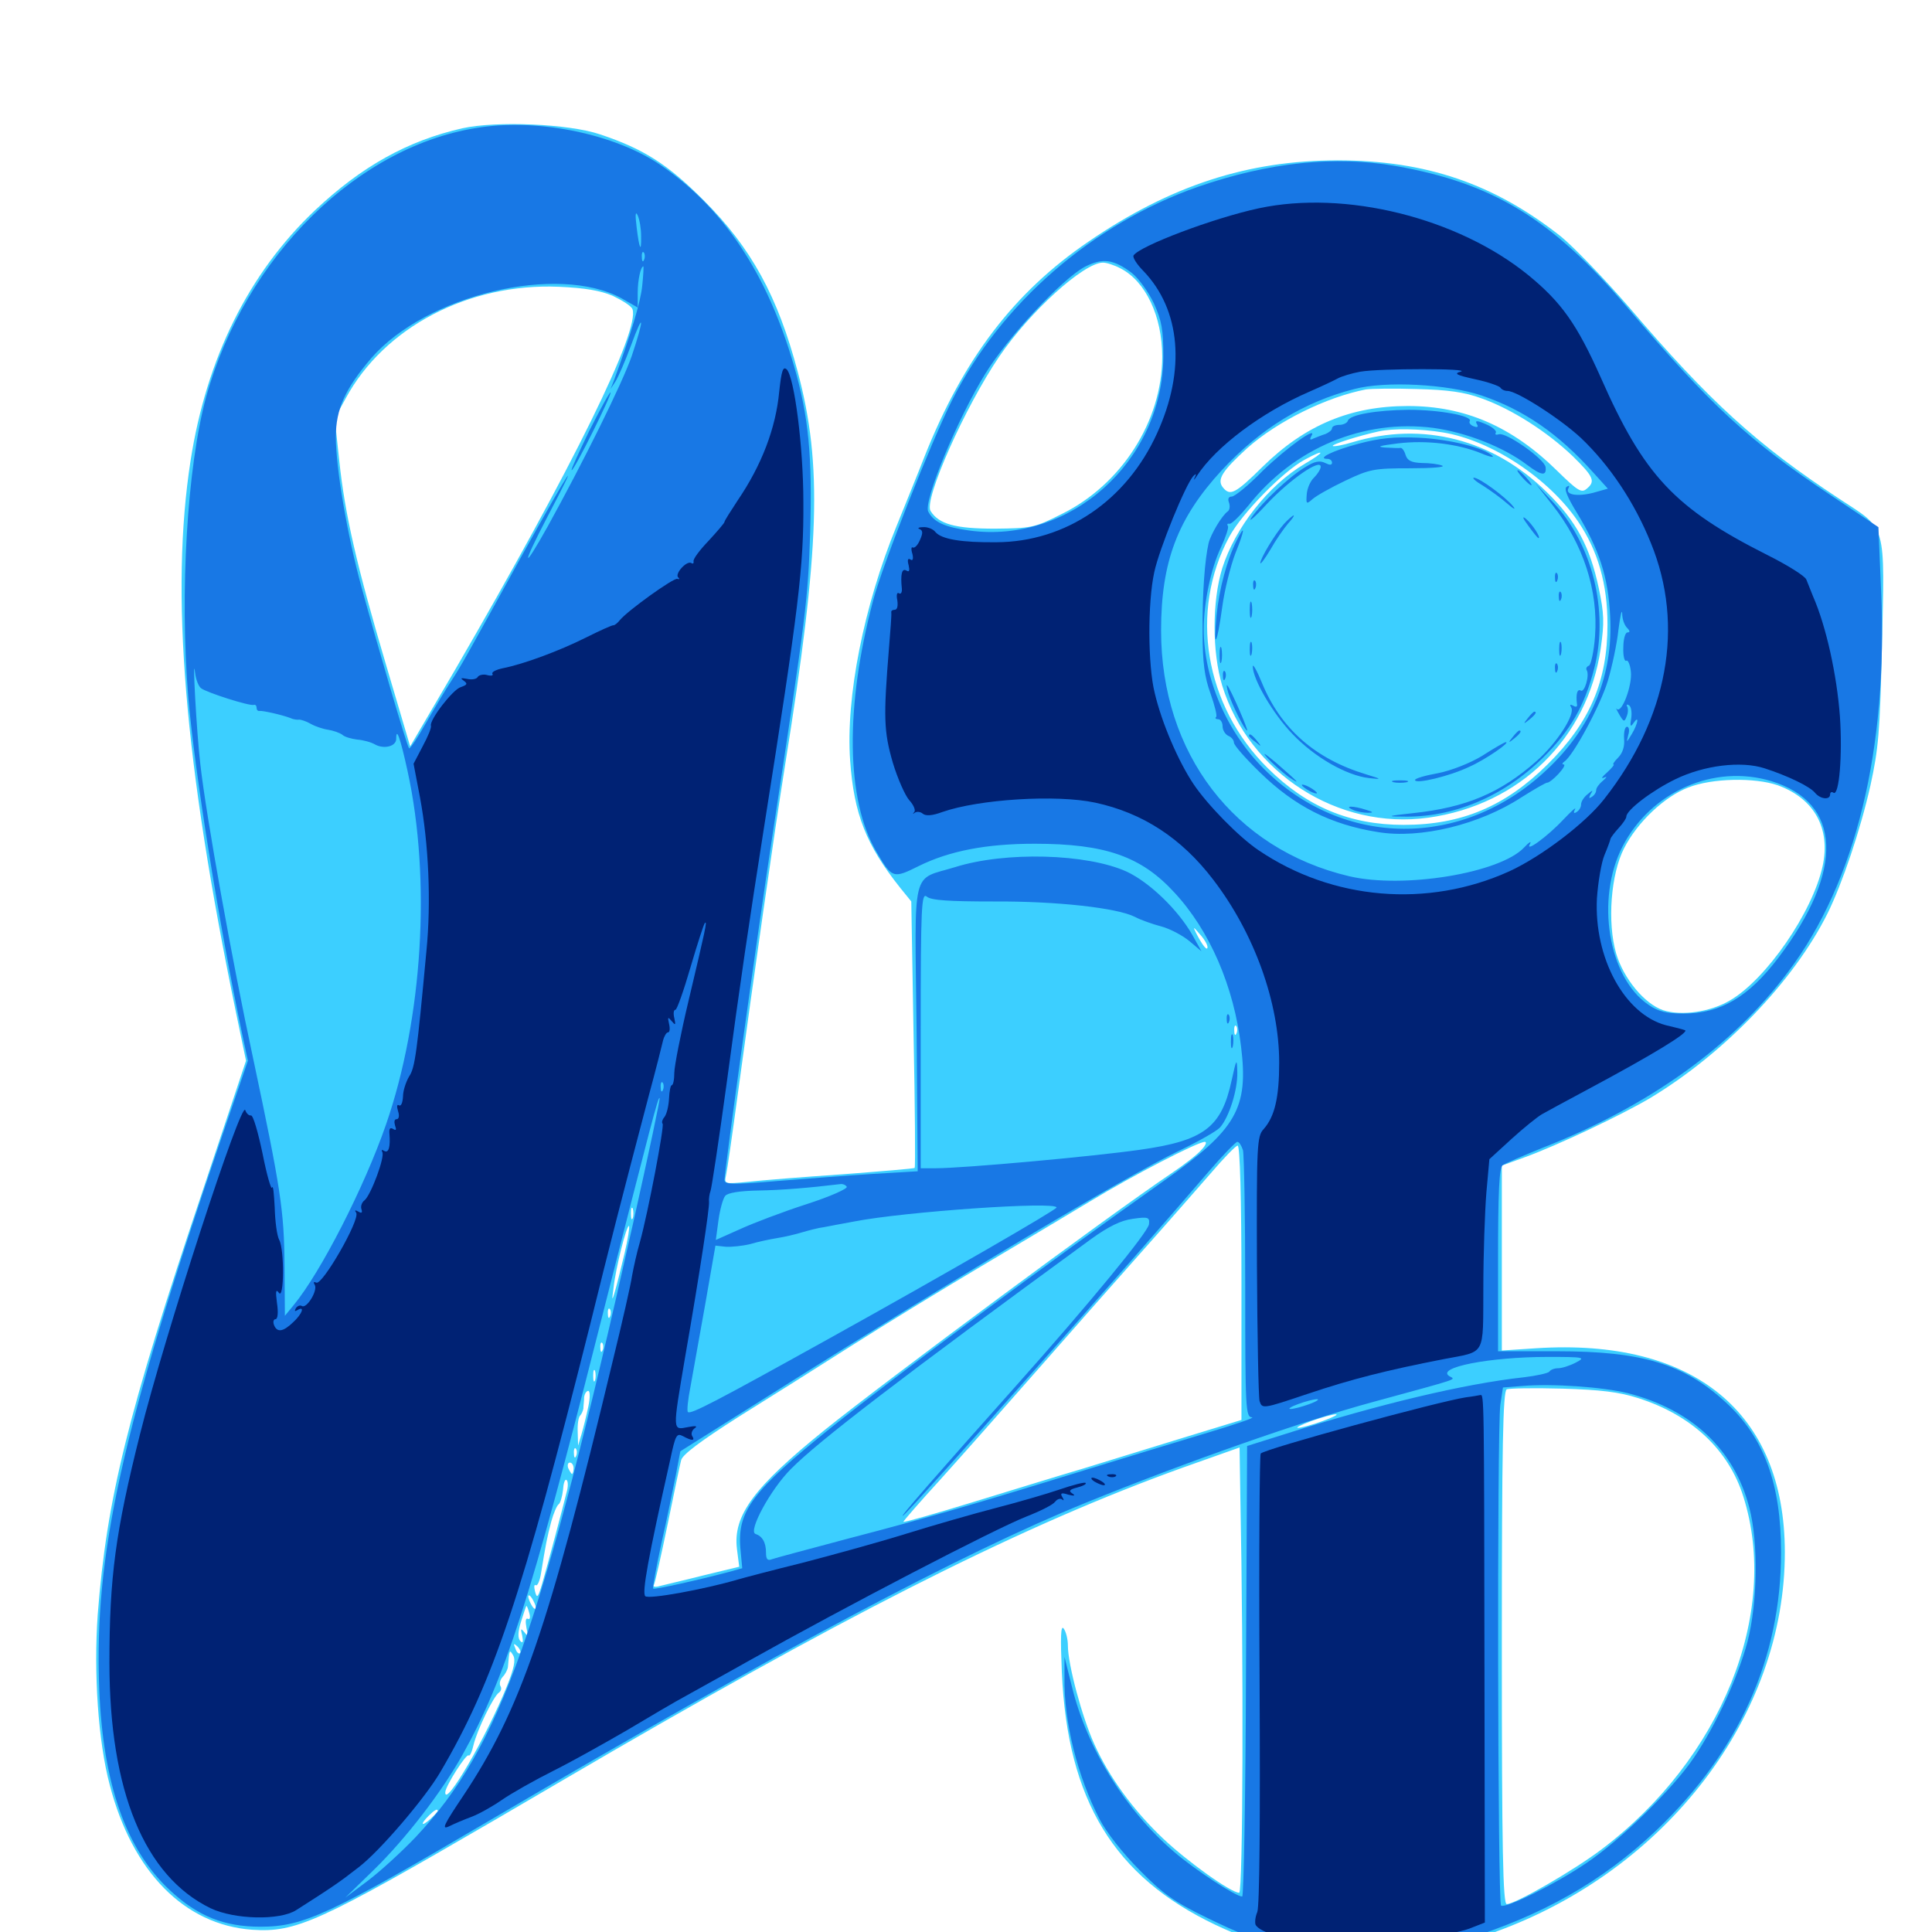 <svg xmlns="http://www.w3.org/2000/svg" viewBox="0 -1000 1000 1000">
	<path fill="#3ccfff" d="M239.258 -933.594C210.938 -927.148 187.109 -913.867 162.891 -891.016C128.711 -858.594 106.836 -814.453 98.633 -761.523C88.086 -693.555 95.312 -605.664 122.266 -475.391L127.344 -450.977L104.883 -383.594C65.82 -267.383 55.273 -224.219 50.586 -164.453C48.438 -134.18 50.781 -98.633 56.836 -75.977C68.555 -31.055 95.508 -3.711 130.469 -1.172C153.125 0.391 165.234 -5.078 256.836 -58.398C279.492 -71.68 306.641 -87.5 317.383 -93.75C452.93 -172.266 538.672 -214.648 620.117 -243.164L641.602 -250.781L641.992 -225.781C643.75 -138.672 643.359 -20.312 641.406 -20.312C637.109 -20.312 614.258 -36.719 601.953 -48.438C586.523 -63.086 574.023 -80.273 566.406 -97.266C560.156 -110.938 552.734 -138.477 552.734 -148.242C552.734 -151.562 551.758 -155.469 550.586 -157.031C549.023 -159.18 548.828 -152.734 549.609 -134.375C552.539 -68.164 576.562 -28.711 629.102 -3.711C653.906 8.008 670.898 11.523 703.125 11.719C733.594 11.914 746.68 9.766 773.828 0C862.695 -32.031 924.023 -112.305 923.828 -196.875C923.633 -268.945 876.758 -307.422 795.117 -302.148L777.344 -300.977V-348.828V-396.68L789.648 -401.172C806.25 -407.227 839.258 -422.852 854.102 -431.641C892.383 -454.688 928.32 -491.992 945.898 -527.148C953.516 -542.578 962.891 -570.117 968.164 -593.555C972.266 -612.305 973.047 -621.289 974.023 -663.281C975.586 -730.664 976.953 -725.391 951.758 -741.992C909.375 -769.922 884.961 -791.992 843.164 -841.016C830.469 -855.664 814.648 -872.07 808.008 -877.539C773.438 -904.883 738.086 -916.992 692.383 -916.992C646.094 -916.992 606.055 -904.102 563.477 -875C524.805 -848.633 498.633 -814.258 478.516 -763.672C475.586 -756.055 468.945 -739.844 464.062 -727.734C447.07 -686.328 437.695 -639.062 440.039 -606.25C441.992 -578.516 448.438 -562.5 465.82 -540.625L471.68 -533.398L472.852 -464.844C473.633 -427.148 473.828 -395.898 473.438 -395.508C473.242 -395.117 456.25 -393.75 436.133 -392.188C416.016 -390.82 393.945 -389.062 387.109 -388.281C375 -387.109 374.805 -387.109 375.781 -391.602C376.367 -394.141 379.102 -413.086 381.836 -433.398C390.43 -496.68 400.391 -566.602 406.25 -603.32C424.414 -716.406 425.781 -759.375 412.891 -807.617C402.539 -846.68 388.867 -871.68 364.258 -896.289C345.703 -914.844 333.398 -922.852 310.547 -930.469C294.336 -935.938 256.836 -937.5 239.258 -933.594ZM579.883 -861.133C592.969 -854.492 601.562 -836.328 601.562 -815.43C601.562 -782.031 580.469 -749.023 549.219 -733.789C535.352 -726.758 533.594 -726.562 514.844 -726.367C494.336 -726.367 485.938 -728.711 481.641 -735.547C478.125 -741.406 499.414 -789.258 517.188 -815.43C533.008 -838.672 560.938 -864.062 570.898 -864.062C572.852 -864.062 576.953 -862.695 579.883 -861.133ZM317.188 -846.875C322.07 -844.531 326.758 -841.602 327.344 -840.039C331.445 -829.297 296.875 -758.984 235.547 -653.32L212.305 -613.672L200 -655.273C184.766 -706.641 178.516 -733.594 175.586 -761.719L173.242 -783.398L178.906 -793.75C198.828 -830.664 242.578 -853.516 289.258 -851.562C302.734 -850.977 310.742 -849.609 317.188 -846.875ZM766.992 -793.75C782.422 -788.281 800.781 -776.562 814.062 -763.867C825 -753.125 825.977 -750.781 821.094 -746.875C818.555 -744.727 816.406 -746.094 806.055 -756.25C782.617 -779.297 758.203 -789.844 728.711 -789.844C699.219 -789.844 675.586 -780.078 653.516 -758.398C639.258 -744.336 636.719 -743.164 633.008 -747.656C629.688 -751.758 632.617 -756.25 645.703 -768.164C661.328 -782.031 686.719 -794.531 707.031 -798.438C709.766 -798.828 721.68 -799.023 733.398 -798.633C749.414 -798.242 758.008 -797.07 766.992 -793.75ZM746.875 -776.172C771.875 -772.07 801.562 -752.539 816.797 -730.078C827.148 -714.844 832.031 -697.656 832.031 -676.758C832.031 -647.266 822.852 -625.977 800.977 -604.297C779.102 -582.617 756.445 -573.047 726.562 -573.047C698.633 -573.047 676.367 -582.422 656.25 -602.344C623.438 -634.766 615.43 -683.594 636.328 -722.266C642.773 -734.18 664.062 -756.055 675.391 -762.109C686.133 -767.969 686.133 -766.211 675.391 -759.961C656.445 -748.828 639.258 -726.758 632.617 -705.859C627.344 -688.672 627.344 -662.5 632.617 -645.117C646.68 -599.805 692.578 -570.312 739.258 -576.758C786.719 -583.398 821.68 -617.773 828.516 -664.258C830.469 -677.93 830.273 -682.422 827.539 -695.508C822.852 -717.383 815.82 -730.273 800.781 -745.117C772.852 -772.656 736.523 -782.031 700 -771.094C694.922 -769.531 690.43 -768.75 689.844 -769.141C689.062 -769.922 703.125 -774.414 713.867 -776.758C720.898 -778.32 735.156 -778.125 746.875 -776.172ZM920.117 -593.555C939.062 -586.719 947.656 -571.289 943.359 -551.562C938.086 -527.734 914.258 -493.164 895.508 -482.227C885.352 -476.172 870.312 -474.023 860.742 -477.148C851.172 -480.469 840.43 -493.359 836.523 -506.445C831.836 -522.656 833.789 -547.656 840.625 -560.938C847.461 -574.414 861.523 -587.695 873.828 -592.383C886.133 -597.266 908.203 -597.656 920.117 -593.555ZM625 -509.766C625 -507.422 622.266 -510.742 618.945 -517.383C617.383 -520.508 617.773 -520.312 620.898 -516.602C623.242 -514.062 625 -511.133 625 -509.766ZM640.039 -465.234C639.453 -463.672 638.867 -464.258 638.867 -466.406C638.672 -468.555 639.258 -469.727 639.844 -468.945C640.43 -468.359 640.625 -466.602 640.039 -465.234ZM621.875 -404.883C619.922 -402.539 612.891 -397.07 606.445 -392.773C572.852 -370.117 459.57 -286.133 426.758 -259.766C390.234 -230.273 379.297 -215.625 381.445 -198.242L382.617 -189.062L364.062 -184.57C354.102 -182.031 343.75 -179.688 341.602 -179.102C339.062 -178.32 337.695 -178.711 338.477 -179.688C339.062 -180.859 342.188 -194.727 345.508 -210.742C348.828 -226.953 351.953 -241.992 352.539 -244.141C353.125 -247.07 362.891 -254.297 382.227 -266.602C398.242 -276.562 425.195 -293.555 442.383 -304.492C459.57 -315.43 489.062 -333.398 507.812 -344.531C526.562 -355.664 552.148 -370.898 564.453 -378.32C586.328 -391.602 619.922 -408.984 623.633 -408.984C624.805 -408.984 624.023 -407.031 621.875 -404.883ZM642.578 -335.938V-265.039L611.914 -255.664C594.922 -250.391 571.875 -243.359 560.547 -239.844C549.219 -236.523 523.828 -228.711 504.102 -222.656C484.375 -216.602 467.969 -211.914 467.578 -212.305C467.383 -212.5 475.977 -222.461 486.719 -234.18C497.461 -246.094 519.922 -271.484 536.719 -290.625C553.711 -309.961 577.93 -337.5 590.82 -351.953C603.711 -366.406 619.727 -384.766 626.562 -392.578C633.398 -400.586 639.648 -407.031 640.625 -407.031C641.797 -407.031 642.578 -379.688 642.578 -335.938ZM327.539 -369.531C326.953 -368.164 326.562 -369.141 326.562 -371.875C326.562 -374.609 326.953 -375.586 327.539 -374.414C327.93 -373.047 327.93 -370.703 327.539 -369.531ZM323.242 -351.172C321.484 -343.75 319.336 -335.156 318.359 -331.836C316.797 -326.367 316.602 -326.562 317.578 -333.398C318.555 -343.164 324.414 -366.406 325.586 -365.43C325.977 -364.844 325 -358.594 323.242 -351.172ZM315.82 -318.75C315.234 -317.188 314.648 -317.773 314.648 -319.922C314.453 -322.07 315.039 -323.242 315.625 -322.461C316.211 -321.875 316.406 -320.117 315.82 -318.75ZM311.914 -301.172C311.328 -299.609 310.742 -300.195 310.742 -302.344C310.547 -304.492 311.133 -305.664 311.719 -304.883C312.305 -304.297 312.5 -302.539 311.914 -301.172ZM308.008 -285.547C307.422 -284.18 307.031 -285.156 307.031 -287.891C307.031 -290.625 307.422 -291.602 308.008 -290.43C308.398 -289.062 308.398 -286.719 308.008 -285.547ZM847.852 -276.367C875.586 -267.578 894.727 -249.609 902.344 -225.391C921.484 -165.039 891.016 -89.453 828.711 -42.578C814.453 -31.836 784.375 -14.453 779.883 -14.453C777.93 -14.453 777.344 -42.188 777.344 -147.07C777.344 -251.367 777.93 -280.078 779.883 -280.859C781.055 -281.445 794.141 -281.641 808.594 -281.25C828.516 -280.664 838.086 -279.492 847.852 -276.367ZM304.492 -271.875C303.516 -267.188 301.953 -260.938 300.977 -257.617L299.219 -251.758L299.023 -258.789C298.828 -262.695 299.414 -266.406 300.195 -267.188C300.977 -267.969 301.758 -269.727 301.953 -270.898C301.953 -272.266 302.344 -274.805 302.344 -276.758C302.539 -278.516 303.516 -280.078 304.492 -280.078C305.469 -280.078 305.469 -276.367 304.492 -271.875ZM684.57 -264.453C679.297 -262.5 673.438 -260.938 671.875 -260.938C670.312 -260.938 673.438 -262.5 678.711 -264.453C684.18 -266.406 689.844 -267.969 691.406 -267.969C692.969 -267.969 690.039 -266.406 684.57 -264.453ZM298.242 -246.484C297.656 -244.922 297.07 -245.508 297.07 -247.656C296.875 -249.805 297.461 -250.977 298.047 -250.195C298.633 -249.609 298.828 -247.852 298.242 -246.484ZM296.875 -240.039C296.875 -238.477 296.484 -237.109 296.094 -237.109C295.703 -237.109 294.922 -238.477 294.141 -240.039C293.555 -241.602 293.945 -242.969 294.922 -242.969C296.094 -242.969 296.875 -241.602 296.875 -240.039ZM293.555 -228.711C291.406 -219.922 283.203 -189.062 280.664 -180.469C278.516 -173.047 277.93 -172.461 276.953 -176.172C276.367 -178.516 276.367 -180.078 277.344 -179.492C278.125 -178.906 279.492 -181.836 280.078 -185.938C282.422 -200.391 283.203 -204.492 285.352 -212.5C286.523 -216.797 288.281 -220.898 289.258 -221.484C290.039 -222.07 291.016 -225.391 291.406 -228.711C291.602 -232.031 292.383 -234.57 293.164 -233.984C293.945 -233.594 294.141 -231.25 293.555 -228.711ZM277.344 -167.773C277.344 -166.797 276.367 -167.188 275.391 -168.75C274.414 -170.312 273.438 -172.656 273.438 -173.633C273.438 -174.805 274.414 -174.219 275.391 -172.656C276.367 -171.094 277.344 -168.945 277.344 -167.773ZM274.023 -164.844C274.609 -162.695 274.219 -161.523 273.242 -162.109C272.07 -162.695 271.875 -160.938 272.461 -157.617C273.438 -153.125 273.242 -152.734 271.484 -155.078C269.531 -157.422 269.336 -157.227 270.312 -153.32C270.898 -150.195 270.703 -149.219 269.336 -150.586C267.969 -151.953 267.969 -155.273 269.727 -160.742C271.094 -165.039 272.266 -168.75 272.461 -168.75C272.852 -168.75 273.438 -166.992 274.023 -164.844ZM269.141 -144.336C268.555 -143.75 267.383 -144.727 266.797 -146.68C265.625 -149.414 265.82 -149.609 267.773 -147.852C269.141 -146.484 269.727 -144.922 269.141 -144.336ZM262.5 -127.539C251.953 -101.172 230.273 -64.062 230.469 -72.266C230.469 -75.391 241.406 -92.578 242.578 -91.406C243.164 -90.82 244.336 -93.359 245.117 -96.875C246.875 -104.297 255.469 -122.266 258.398 -124.023C259.375 -124.805 259.766 -126.172 258.984 -127.344C258.398 -128.516 258.789 -130.469 260.156 -132.031C261.523 -133.398 262.695 -135.742 262.891 -137.109C263.672 -146.289 263.672 -146.484 265.625 -143.164C266.992 -140.82 266.016 -136.328 262.5 -127.539ZM226.562 -62.695C226.562 -62.305 224.805 -60.352 222.656 -58.398C217.969 -54.297 217.383 -55.664 221.875 -60.156C224.805 -63.086 226.562 -64.062 226.562 -62.695Z"/>
	<path fill="#1878e5" d="M249.414 -934.18C185.938 -925.586 126.758 -867.383 106.641 -794.336C96.875 -758.203 92.969 -693.555 97.461 -639.062C100.781 -600.391 113.281 -521.68 125.586 -463.672L128.32 -450.977L114.648 -411.133C62.891 -259.375 48.633 -195.312 51.367 -125.781C53.32 -76.562 65.234 -42.578 88.086 -21.484C102.344 -8.203 116.016 -2.734 134.766 -2.734C157.227 -2.734 170.508 -8.984 254.883 -58.594C403.125 -145.703 497.461 -195.898 561.719 -222.07C613.477 -243.164 674.805 -264.648 710.938 -274.414C756.641 -286.914 753.516 -285.742 750.195 -287.695C742.969 -292.188 771.094 -297.656 800.977 -297.656C820.117 -297.656 820.898 -297.461 815.625 -294.727C812.695 -293.164 808.398 -291.797 806.445 -291.797C804.492 -291.797 802.539 -291.016 801.953 -290.039C801.367 -289.258 795.312 -287.891 788.672 -287.109C758.008 -283.789 713.281 -273.047 666.016 -258.008L645.508 -251.562L644.922 -134.961C644.727 -70.898 643.75 -18.359 642.969 -18.359C639.648 -18.359 618.75 -32.031 608.008 -41.211C582.617 -62.891 562.695 -94.922 554.883 -126.758L550.977 -142.383V-131.641C550.586 -108.789 557.812 -80.273 569.141 -58.398C572.656 -51.562 581.25 -40.625 589.844 -32.031C601.953 -19.727 608.008 -15.43 625 -7.227C655.469 7.617 666.406 9.961 706.055 9.766C736.523 9.766 740.82 9.18 756.836 4.297C797.852 -8.203 829.688 -26.367 857.422 -52.734C900.195 -93.555 921.875 -141.992 921.875 -196.484C921.875 -232.031 913.086 -256.055 893.164 -274.219C871.484 -294.141 849.805 -300.586 806.055 -300.586H775.391V-347.656C775.391 -383.008 775.977 -395.312 777.734 -396.875C779.102 -397.852 788.672 -401.953 798.828 -406.055C853.516 -427.539 896.68 -458.398 925.586 -497.07C960.547 -543.359 977.344 -612.5 973.633 -694.531L972.266 -727.148L947.461 -743.75C904.688 -772.266 885.547 -790.039 841.992 -841.211C803.516 -886.523 772.656 -905.273 722.461 -914.062C691.016 -919.531 656.836 -916.016 620.117 -903.32C565.82 -884.375 517.969 -842.969 492.773 -792.773C482.031 -771.484 456.836 -707.812 451.953 -689.258C437.305 -634.18 437.891 -585.742 453.711 -558.984C461.719 -545.312 462.305 -545.117 475.586 -551.758C491.406 -559.57 510.547 -563.281 535.547 -563.281C571.875 -563.281 590.625 -556.836 607.812 -538.086C626.172 -518.359 638.672 -489.453 642.383 -458.203C646.289 -426.367 640.039 -415.43 602.539 -388.867C542.578 -346.484 463.867 -288.086 430.273 -261.133C389.648 -228.516 381.641 -217.969 383.203 -198.828L384.18 -188.281L377.148 -186.328C360.938 -182.031 338.867 -177.148 338.086 -177.734C337.695 -178.125 339.648 -188.672 342.383 -201.367C345.312 -214.062 348.438 -229.883 349.805 -236.523L352.148 -248.828L402.148 -280.273C494.336 -338.477 583.594 -391.602 609.766 -404.102C619.922 -408.984 629.688 -414.453 631.445 -416.406C636.133 -421.68 640.625 -435.742 640.43 -444.922C640.234 -452.539 640.039 -452.344 637.5 -440.82C632.227 -416.406 623.242 -409.57 590.039 -404.883C565.43 -401.367 498.633 -395.312 484.18 -395.312H476.562V-466.797C476.562 -531.25 476.953 -538.086 479.688 -535.938C481.836 -533.984 491.211 -533.398 514.258 -533.398C547.07 -533.594 578.32 -530.078 587.5 -525.391C590.43 -523.828 596.484 -521.68 600.977 -520.508C605.469 -519.336 612.109 -515.82 615.625 -512.891L621.875 -507.617L617.188 -516.016C609.766 -529.102 594.922 -543.359 583.203 -548.828C562.695 -558.203 520.312 -559.375 494.336 -551.172C471.484 -544.141 473.438 -552.734 474.414 -467.773L475 -393.75L451.953 -392.383C439.062 -391.602 416.602 -389.844 401.953 -388.672C378.711 -386.719 375 -386.914 375 -389.258C375 -394.141 392.383 -518.945 399.609 -566.211C417.578 -684.18 418.164 -689.258 419.336 -724.414C420.508 -763.867 418.555 -784.57 410.938 -810.742C397.07 -858.594 374.219 -892.773 341.211 -915.039C317.969 -930.469 279.883 -938.477 249.414 -934.18ZM331.836 -877.93C332.031 -868.555 330.859 -871.094 329.492 -882.617C328.711 -888.867 328.906 -891.016 330.078 -888.477C331.055 -886.328 331.836 -881.641 331.836 -877.93ZM333.398 -865.625C332.812 -864.062 332.227 -864.648 332.227 -866.797C332.031 -868.945 332.617 -870.117 333.203 -869.336C333.789 -868.75 333.984 -866.992 333.398 -865.625ZM585.742 -858.789C589.453 -855.859 594.336 -849.023 597.266 -842.969C601.367 -833.789 602.148 -829.297 602.148 -815.43C601.758 -761.133 553.906 -718.359 501.758 -725.391C489.062 -727.148 483.398 -729.688 480.469 -735.156C477.734 -740.234 495.703 -783.594 510.156 -806.836C521.875 -825.781 549.805 -855.664 561.523 -861.914C570.703 -866.602 576.367 -865.82 585.742 -858.789ZM332.422 -852.148C331.641 -843.945 326.562 -826.953 317.578 -802.539L316.016 -798.633L318.555 -802.539C319.922 -804.688 323.633 -813.086 326.562 -821.094C333.398 -839.844 333.594 -835.352 326.953 -815.625C322.07 -801.562 301.953 -760.938 283.398 -727.344C270.117 -703.516 269.922 -706.836 283.203 -732.227C301.758 -767.578 295.508 -758.008 270.703 -713.477C239.844 -657.422 239.062 -656.055 233.789 -647.852C231.055 -643.75 225.195 -633.984 220.703 -626.172C216.211 -618.164 212.109 -612.109 211.719 -612.695C210.742 -613.477 195.508 -665.43 187.109 -696.094C179.688 -723.242 173.828 -757.812 173.828 -773.828C173.828 -788.281 178.711 -798.828 192.188 -814.648C220.703 -847.461 288.867 -863.672 321.875 -845.508L330.078 -840.82V-848.438C330.078 -855.078 331.641 -862.109 333.008 -862.109C333.203 -862.109 333.008 -857.617 332.422 -852.148ZM766.797 -795.312C788.672 -787.891 806.641 -775.586 824.805 -755.273L832.227 -747.07L824.609 -744.922C816.211 -742.773 809.766 -743.945 811.914 -747.461C812.5 -748.633 812.109 -748.828 810.938 -748.047C809.375 -747.266 811.133 -742.773 816.211 -734.57C827.734 -715.625 832.422 -701.367 833.398 -681.25C835.156 -650.781 824.023 -623.438 800.586 -601.562C757.227 -560.547 695.312 -560.938 654.102 -602.148C634.766 -621.484 623.047 -648.828 623.047 -674.414C623.047 -688.086 626.758 -705.664 631.836 -716.406C634.375 -721.875 636.133 -726.953 635.547 -727.734C634.961 -728.711 635.352 -729.102 636.328 -728.906C637.305 -728.516 641.797 -733.008 646.289 -738.477C669.727 -768.164 705.859 -783.203 741.992 -778.516C758.984 -776.172 778.32 -768.555 790.43 -759.375C797.656 -753.906 800.586 -753.32 800 -758.203C799.414 -762.5 779.297 -776.562 775.781 -775.195C774.414 -774.805 773.633 -775 774.219 -775.977C774.805 -776.758 773.047 -778.516 770.312 -779.883C764.258 -782.617 763.086 -782.617 764.648 -780.078C765.234 -778.906 764.453 -778.711 762.891 -779.297C761.133 -779.883 760.156 -781.25 760.742 -782.031C762.305 -784.766 744.922 -787.891 729.102 -787.891C712.305 -787.695 698.633 -785.352 697.656 -782.227C697.266 -781.055 695.312 -780.078 693.164 -780.078C691.211 -780.078 689.453 -779.297 689.453 -778.32C689.453 -777.344 687.891 -776.172 686.133 -775.391C684.18 -774.805 681.445 -773.633 679.883 -773.047C678.125 -772.07 677.734 -772.461 678.711 -774.219C682.422 -780.078 666.016 -768.359 653.516 -756.25C646.289 -748.828 639.062 -742.969 637.5 -742.969C635.938 -742.969 635.352 -741.797 636.133 -739.844C636.719 -738.086 636.523 -736.133 635.547 -735.352C632.617 -733.398 626.758 -723.633 625.586 -718.945C623.633 -710.547 622.266 -692.969 622.461 -672.656C622.461 -657.031 623.438 -649.609 626.562 -641.016C628.711 -634.961 630.078 -629.492 629.492 -628.906C628.711 -628.32 629.297 -627.734 630.469 -627.734C631.836 -627.734 632.812 -625.977 632.812 -624.023C632.812 -622.07 634.18 -619.922 635.742 -619.141C637.305 -618.555 638.672 -616.992 638.672 -615.625C638.672 -614.258 644.727 -607.422 651.953 -600.391C670.117 -582.617 688.672 -573.242 713.086 -569.336C735.156 -565.625 766.016 -573.242 787.5 -587.305C794.336 -591.602 800.391 -595.117 800.977 -594.922C801.758 -594.922 804.297 -596.875 806.641 -599.414C809.18 -602.148 810.352 -604.297 809.375 -604.297C808.398 -604.297 808.594 -605.078 809.766 -605.859C814.258 -608.789 828.516 -635.156 832.227 -647.656C834.375 -654.883 836.914 -666.602 837.695 -674.023C838.672 -681.25 839.453 -685.156 839.648 -682.422C839.648 -679.492 840.82 -676.367 842.188 -675C843.75 -673.438 843.75 -672.656 842.383 -672.656C841.211 -672.656 840.234 -669.141 840.234 -664.844C840.039 -660.547 840.82 -657.422 841.797 -658.008C842.578 -658.594 843.75 -656.055 844.141 -652.344C844.922 -645.312 839.453 -630.664 836.914 -633.008C836.133 -633.984 836.719 -632.617 838.086 -630.273C840.43 -626.172 840.82 -626.172 841.992 -629.297C842.773 -631.055 842.773 -633.398 842.188 -634.375C841.602 -635.352 842.188 -635.547 843.164 -634.961C844.336 -634.18 844.727 -631.25 844.336 -628.32C843.555 -624.023 843.945 -623.438 845.508 -625.781C848.633 -630.273 847.852 -625.391 844.531 -619.922C841.797 -615.43 841.797 -615.43 842.773 -619.531C843.555 -621.875 843.164 -623.828 842.188 -623.828C841.016 -623.828 840.43 -621.094 840.625 -617.578C841.016 -613.672 839.844 -610.156 837.5 -607.812C835.547 -605.859 834.57 -604.297 835.156 -604.297C835.742 -604.297 834.375 -602.539 831.836 -600.195C829.297 -598.047 828.516 -596.68 830.078 -597.461C832.031 -598.242 831.836 -597.852 829.688 -595.898C827.734 -594.336 826.172 -592.188 826.172 -591.016C826.172 -589.844 825.195 -588.281 823.828 -587.5C822.461 -586.523 822.266 -586.914 823.242 -588.867C824.805 -591.211 824.414 -591.211 821.68 -588.867C819.922 -587.5 818.359 -585.156 818.359 -583.594C818.359 -582.227 817.383 -580.469 816.016 -579.688C814.648 -578.711 814.258 -579.297 815.234 -581.055C816.016 -582.617 813.281 -580.078 809.18 -575.781C800.977 -566.992 788.867 -558.203 791.992 -563.281C792.773 -564.844 791.406 -564.062 788.867 -561.328C776.367 -548.047 726.367 -539.844 698.242 -546.484C638.867 -560.547 600.977 -609.961 600.977 -673.633C600.977 -709.375 609.57 -731.836 632.422 -756.641C652.539 -778.32 675 -791.992 700.977 -798.633C717.188 -802.93 749.219 -801.172 766.797 -795.312ZM104.102 -643.75C106.836 -641.602 129.297 -634.375 131.445 -635.156C132.227 -635.352 132.812 -634.766 132.812 -633.594C132.812 -632.617 133.398 -631.836 134.375 -632.031C135.938 -632.227 145.703 -630.078 150.391 -628.32C151.953 -627.539 154.102 -627.344 154.883 -627.539C155.664 -627.539 158.398 -626.758 160.742 -625.391C163.086 -624.023 167.188 -622.656 169.922 -622.266C172.461 -621.875 175.781 -620.703 177.148 -619.727C178.32 -618.555 181.836 -617.578 184.961 -617.188C187.891 -616.992 192.188 -615.82 194.141 -614.648C198.828 -612.109 205.078 -613.672 205.078 -617.578C205.078 -624.023 207.227 -617.969 210.938 -600.977C223.242 -544.727 218.75 -472.656 199.805 -417.969C188.672 -385.742 166.016 -341.406 151.953 -324.414L147.461 -318.945L147.266 -344.922C147.07 -373.438 145.312 -384.766 130.859 -452.93C120.312 -501.758 106.641 -577.93 103.711 -604.297C101.758 -620.508 99.414 -664.062 100.977 -651.758C101.367 -648.438 102.734 -644.727 104.102 -643.75ZM916.797 -595.703C953.32 -584.57 954.883 -549.609 920.508 -504.297C905.078 -483.984 890.625 -475.391 871.484 -475.391C862.695 -475.391 858.398 -476.367 853.32 -479.883C832.422 -493.945 825.781 -534.57 839.844 -561.914C854.492 -590.234 887.109 -604.688 916.797 -595.703ZM343.164 -435.938C342.578 -434.375 341.992 -434.961 341.992 -437.109C341.797 -439.258 342.383 -440.43 342.969 -439.648C343.555 -439.062 343.75 -437.305 343.164 -435.938ZM328.125 -368.75C280.273 -155.664 258.984 -95.703 215.234 -49.219C208.008 -41.602 196.875 -31.445 190.43 -26.562L178.711 -17.773L193.555 -32.227C209.961 -48.242 228.711 -72.461 239.648 -92.188C261.133 -130.664 274.805 -172.852 309.57 -310.352C338.281 -423.438 340.625 -432.227 341.406 -431.641C341.797 -431.25 335.742 -402.93 328.125 -368.75ZM643.359 -404.688C643.945 -402.148 644.531 -370.117 644.531 -333.398C644.531 -270.898 644.727 -266.406 648.047 -266.406C649.805 -266.211 638.672 -262.5 623.047 -257.812C607.422 -253.125 579.883 -244.727 561.523 -239.062C505.273 -221.68 479.102 -214.062 440.039 -203.906C419.531 -198.438 401.172 -193.555 399.609 -192.969C397.266 -191.992 396.484 -192.969 396.484 -196.289C396.484 -201.758 394.531 -204.883 391.016 -206.055C387.109 -207.422 398.828 -229.102 409.375 -239.648C423.438 -253.906 466.211 -286.719 564.648 -358.594C573.828 -365.234 580.273 -368.359 586.328 -369.141C594.336 -370.312 595.117 -369.922 594.727 -366.406C594.531 -362.5 563.086 -324.414 526.172 -283.008C485.742 -237.695 464.062 -212.891 467.578 -215.625C472.461 -219.531 586.133 -347.461 625.586 -393.555C632.812 -401.953 639.648 -408.984 640.43 -408.984C641.406 -408.984 642.578 -407.031 643.359 -404.688ZM438.281 -385.742C438.867 -384.766 429.688 -380.664 417.578 -376.758C405.469 -372.852 390.039 -366.992 383.203 -363.867L370.508 -358.203L371.875 -368.359C372.656 -374.023 374.219 -379.688 375.391 -381.055C376.758 -382.617 382.812 -383.594 392.383 -383.789C404.492 -383.984 418.75 -385.156 434.961 -387.109C436.133 -387.305 437.695 -386.719 438.281 -385.742ZM546.875 -375C546.875 -373.828 489.062 -340.43 430.664 -308.008C369.922 -274.219 357.422 -267.773 356.055 -269.141C355.469 -269.727 356.055 -275.586 357.422 -282.422C358.594 -289.258 362.109 -308.398 365.039 -325L370.312 -355.273L375.586 -354.688C378.516 -354.492 384.18 -355.078 388.281 -356.055C392.188 -357.227 398.633 -358.594 402.344 -359.18C406.055 -359.766 411.914 -361.133 415.039 -362.109C418.359 -363.086 423.438 -364.453 426.562 -364.844C429.688 -365.43 436.719 -366.797 442.188 -367.773C468.164 -372.852 546.875 -378.32 546.875 -375ZM842.578 -278.906C875.781 -270.312 897.656 -249.805 905.469 -219.531C910.156 -201.758 909.766 -170.508 904.492 -150.195C899.609 -132.031 888.477 -107.617 876.758 -90.234C866.016 -74.219 838.477 -47.266 820.898 -35.547C805.078 -24.805 779.492 -12.109 776.953 -13.672C775.195 -14.844 774.805 -259.18 776.562 -272.852L777.93 -281.836L787.891 -282.617C803.516 -283.984 829.883 -282.031 842.578 -278.906ZM677.734 -273.242C674.023 -271.875 669.531 -270.703 667.969 -270.703C666.406 -270.703 668.164 -271.875 671.875 -273.242C675.586 -274.609 680.078 -275.781 681.641 -275.781C683.203 -275.781 681.445 -274.609 677.734 -273.242ZM305.078 -777.148C299.609 -765.82 295.312 -756.641 295.898 -756.641C297.266 -756.641 316.797 -795.898 316.016 -796.875C315.625 -797.266 310.742 -788.281 305.078 -777.148ZM703.125 -770.312C689.844 -766.797 681.25 -762.5 687.109 -762.5C688.477 -762.5 689.453 -761.523 689.453 -760.547C689.453 -759.18 688.281 -759.18 685.938 -760.352C683.203 -761.719 680.469 -761.328 675.586 -758.203C667.578 -753.516 653.516 -740.234 647.852 -732.227C645.703 -729.102 649.219 -732.031 655.664 -739.062C667.578 -751.758 683.594 -762.891 683.594 -758.398C683.594 -757.227 682.031 -754.688 680.273 -752.93C678.32 -751.172 676.562 -747.266 676.367 -744.141C675.977 -739.062 676.172 -738.867 679.297 -741.602C681.25 -743.359 688.867 -747.656 696.289 -751.172C708.984 -757.227 711.328 -757.617 729.883 -757.617C740.82 -757.617 748.438 -758.203 746.484 -758.984C744.727 -759.766 739.844 -760.352 735.938 -760.352C730.664 -760.547 728.516 -761.523 727.539 -764.453C726.953 -766.602 725.781 -768.164 725 -768.164C724.219 -767.969 720.508 -768.164 716.797 -768.359C712.109 -768.75 714.258 -769.336 723.633 -770.508C738.281 -772.266 754.688 -770.312 766.992 -765.234C771.094 -763.477 773.633 -763.086 772.461 -764.062C768.359 -768.164 750.391 -772.656 734.375 -773.438C721.68 -774.023 714.258 -773.242 703.125 -770.312ZM788.086 -752.734C790.039 -750.586 791.992 -748.828 792.578 -748.828C793.164 -748.828 791.992 -750.586 790.039 -752.734C788.086 -754.883 786.133 -756.641 785.547 -756.641C784.961 -756.641 786.133 -754.883 788.086 -752.734ZM767.578 -748.633C771.289 -746.289 776.953 -742.188 780.273 -739.258C783.398 -736.523 784.766 -735.938 783.203 -737.891C779.492 -742.578 765.82 -752.734 762.891 -752.734C761.719 -752.734 763.867 -750.781 767.578 -748.633ZM803.516 -738.672C819.531 -718.359 827.344 -694.336 825.586 -670.703C825 -662.695 823.438 -655.859 822.461 -655.469C821.289 -655.078 820.703 -653.906 821.289 -653.125C822.852 -650.391 820.117 -641.211 818.164 -642.578C816.406 -643.555 815.625 -640.82 816.211 -635.742C816.602 -634.18 815.82 -633.789 814.258 -634.766C812.695 -635.547 812.305 -635.352 813.281 -633.789C815.43 -630.273 805.859 -615.43 795.508 -606.25C776.562 -589.453 758.789 -582.031 731.25 -579.102C718.359 -577.734 717.383 -577.344 725.586 -577.344C751.953 -576.562 778.32 -587.695 798.633 -607.812C812.891 -621.875 820.117 -634.57 825.195 -654.102C832.812 -683.984 824.219 -718.555 803.516 -740.43L794.727 -749.805ZM664.648 -728.906C659.961 -723.633 652.344 -710.938 652.344 -708.594C652.344 -707.617 654.688 -710.742 657.617 -715.625C660.352 -720.508 664.453 -726.367 666.602 -728.906C668.75 -731.25 670.117 -733.203 669.531 -733.203C669.141 -733.203 666.797 -731.25 664.648 -728.906ZM791.016 -727.93C793.555 -724.414 795.898 -721.484 796.289 -721.484C797.852 -721.484 792.969 -728.906 789.844 -731.445C787.695 -733.203 788.086 -731.836 791.016 -727.93ZM640.039 -720.117C635.156 -710.352 631.055 -695.312 629.688 -681.445C627.93 -662.891 629.883 -665.82 632.617 -685.742C633.789 -694.531 636.914 -707.031 639.453 -713.672C644.336 -725.781 644.727 -729.492 640.039 -720.117ZM804.883 -700.781C804.883 -698.633 805.469 -698.047 806.055 -699.609C806.641 -700.977 806.445 -702.734 805.859 -703.32C805.273 -704.102 804.688 -702.93 804.883 -700.781ZM648.633 -696.875C648.633 -694.727 649.219 -694.141 649.805 -695.703C650.391 -697.07 650.195 -698.828 649.609 -699.414C649.023 -700.195 648.438 -699.023 648.633 -696.875ZM806.836 -691.016C806.836 -688.867 807.422 -688.281 808.008 -689.844C808.594 -691.211 808.398 -692.969 807.812 -693.555C807.227 -694.336 806.641 -693.164 806.836 -691.016ZM646.875 -684.375C646.875 -680.664 647.266 -679.102 647.852 -681.055C648.242 -682.812 648.242 -685.938 647.852 -687.891C647.266 -689.648 646.875 -688.086 646.875 -684.375ZM646.875 -663.867C646.875 -660.742 647.266 -659.57 647.852 -661.523C648.242 -663.281 648.242 -666.016 647.852 -667.383C647.266 -668.555 646.875 -667.188 646.875 -663.867ZM807.031 -663.867C807.031 -660.742 807.422 -659.57 808.008 -661.523C808.398 -663.281 808.398 -666.016 808.008 -667.383C807.422 -668.555 807.031 -667.188 807.031 -663.867ZM631.25 -660.938C631.25 -657.227 631.641 -655.664 632.227 -657.617C632.617 -659.375 632.617 -662.5 632.227 -664.453C631.641 -666.211 631.25 -664.648 631.25 -660.938ZM648.438 -655.078C648.438 -648.438 658.789 -630.664 668.945 -620.117C680.469 -608.008 696.875 -598.633 708.594 -597.266C715.43 -596.484 715.43 -596.68 707.031 -599.219C680.664 -607.227 662.891 -622.852 653.125 -646.68C650.586 -652.93 648.438 -656.641 648.438 -655.078ZM804.883 -653.906C804.883 -651.758 805.469 -651.172 806.055 -652.734C806.641 -654.102 806.445 -655.859 805.859 -656.445C805.273 -657.227 804.688 -656.055 804.883 -653.906ZM633.008 -650C633.008 -647.852 633.594 -647.266 634.18 -648.828C634.766 -650.195 634.57 -651.953 633.984 -652.539C633.398 -653.32 632.812 -652.148 633.008 -650ZM635.742 -641.406C637.5 -635.547 644.336 -621.875 645.508 -621.875C646.289 -621.875 636.914 -643.555 635.156 -645.312C634.766 -645.898 634.961 -644.141 635.742 -641.406ZM790.82 -628.32C788.281 -625.195 788.477 -625 791.602 -627.539C794.727 -630.078 795.703 -631.641 794.141 -631.641C793.75 -631.641 792.188 -630.078 790.82 -628.32ZM783.008 -618.555C780.469 -615.43 780.664 -615.234 783.789 -617.773C786.914 -620.312 787.891 -621.875 786.328 -621.875C785.938 -621.875 784.375 -620.312 783.008 -618.555ZM646.484 -619.141C646.484 -618.75 648.047 -617.188 650 -615.82C652.93 -613.281 653.125 -613.477 650.586 -616.602C648.047 -619.727 646.484 -620.703 646.484 -619.141ZM767.188 -608.789C760.742 -604.883 751.172 -601.172 744.336 -599.805C737.695 -598.633 732.422 -597.07 732.422 -596.289C732.422 -593.945 750.391 -598.242 760.547 -603.125C768.945 -606.836 782.422 -616.211 779.297 -615.82C778.711 -615.82 773.242 -612.695 767.188 -608.789ZM656.25 -607.422C658.984 -604.492 663.867 -600.195 666.992 -597.852C674.023 -593.164 672.07 -595.117 660.156 -605.469C654.297 -610.352 652.93 -611.133 656.25 -607.422ZM721.289 -595.117C719.336 -595.703 720.898 -596.094 724.609 -596.094C728.32 -596.094 729.883 -595.703 728.125 -595.117C726.172 -594.727 723.047 -594.727 721.289 -595.117ZM673.828 -593.75C673.828 -593.164 675.586 -591.797 677.734 -590.625C679.883 -589.453 681.641 -589.062 681.641 -589.453C681.641 -590.039 679.883 -591.406 677.734 -592.578C675.586 -593.75 673.828 -594.141 673.828 -593.75ZM700.195 -580.859C702.344 -579.883 705.859 -579.297 708.008 -579.297C711.133 -579.297 710.938 -579.688 707.031 -580.859C700.391 -583.008 695.312 -583.008 700.195 -580.859ZM634.961 -472.266C634.961 -470.117 635.547 -469.531 636.133 -471.094C636.719 -472.461 636.523 -474.219 635.938 -474.805C635.352 -475.586 634.766 -474.414 634.961 -472.266ZM637.109 -460.742C637.109 -457.617 637.5 -456.445 638.086 -458.398C638.477 -460.156 638.477 -462.891 638.086 -464.258C637.5 -465.43 637.109 -464.062 637.109 -460.742Z"/>
	<path fill="#002274" d="M651.562 -892.188C627.93 -887.109 589.844 -872.656 586.719 -867.773C586.133 -866.797 588.477 -863.086 591.797 -859.766C611.133 -839.648 613.867 -808.398 598.828 -775.586C583.008 -740.82 551.562 -719.531 515.82 -719.336C497.656 -719.141 487.305 -720.898 484.18 -724.609C483.008 -726.172 480.078 -727.344 477.734 -727.148C475.586 -727.148 474.609 -726.562 475.977 -726.172C477.734 -725.391 477.734 -724.023 476.172 -720.508C475 -717.773 473.438 -716.211 472.461 -716.602C471.68 -717.188 471.484 -715.625 472.266 -713.281C472.852 -710.742 472.461 -709.57 471.289 -710.352C469.922 -711.328 469.531 -710.156 470.312 -707.422C470.898 -704.688 470.703 -703.711 469.141 -704.688C466.797 -706.055 466.016 -702.734 466.797 -695.312C466.992 -693.359 466.211 -692.188 465.234 -692.969C464.258 -693.555 463.867 -691.992 464.453 -689.258C464.844 -686.328 464.453 -684.375 463.086 -684.375C461.914 -684.375 461.133 -683.789 461.328 -683.008C461.523 -682.031 460.938 -674.023 460.156 -664.844C457.227 -628.711 457.422 -621.484 462.109 -605.273C464.648 -596.875 468.555 -588.086 470.703 -585.742C472.852 -583.398 474.023 -580.664 473.242 -579.688C472.266 -578.711 472.461 -578.516 473.438 -579.297C474.414 -580.078 476.367 -579.883 477.539 -578.906C479.102 -577.539 482.422 -577.734 487.695 -579.688C506.641 -586.328 546.68 -588.867 566.797 -584.57C591.406 -579.297 611.523 -566.211 627.93 -544.727C649.219 -516.992 662.109 -481.055 662.109 -450C662.109 -431.836 659.766 -422.07 654.102 -415.625C650.586 -411.914 650.391 -407.422 650.586 -345.312C650.781 -308.984 651.367 -277.148 651.953 -274.805C653.32 -270.703 653.516 -270.703 676.758 -278.516C699.414 -286.133 717.969 -290.82 747.07 -296.484C769.336 -300.781 767.578 -297.461 767.773 -333.594C767.773 -350.781 768.555 -372.852 769.336 -382.617L770.898 -400L782.422 -410.547C788.672 -416.211 795.703 -421.875 798.047 -423.242C800.391 -424.609 810.938 -430.273 821.484 -435.938C855.469 -454.102 875 -466.016 872.07 -466.797C871.094 -467.188 866.602 -468.359 862.305 -469.336C840.82 -475 825 -504.297 826.562 -534.961C827.148 -543.555 828.906 -553.711 830.469 -557.422C832.031 -561.133 833.398 -564.844 833.594 -565.82C833.789 -566.602 835.742 -569.141 837.891 -571.484C840.039 -573.828 841.797 -576.367 841.797 -577.344C841.797 -580.664 855.078 -590.82 867.188 -596.68C882.031 -603.906 901.172 -606.25 913.281 -602.344C925.391 -598.438 936.719 -592.969 939.453 -589.648C942.188 -586.328 947.266 -585.742 947.266 -588.867C947.266 -589.844 948.047 -590.43 949.023 -589.648C951.953 -587.891 953.711 -609.18 952.344 -629.102C950.781 -650.391 945.312 -675.586 938.477 -691.211C937.109 -694.531 935.547 -698.438 934.961 -700C934.375 -701.758 925.391 -707.422 914.844 -712.695C866.797 -736.914 850.977 -753.711 828.516 -804.688C816.211 -832.227 808.203 -843.555 791.016 -857.617C754.492 -887.305 696.289 -901.758 651.562 -892.188ZM742.773 -811.914C745.117 -812.305 742.773 -812.695 737.305 -812.695C732.031 -812.695 729.883 -812.305 733.008 -811.914C735.938 -811.523 740.234 -811.523 742.773 -811.914ZM756.055 -807.617C752.344 -806.641 753.711 -805.859 763.477 -803.711C770.117 -802.344 775.977 -800.195 776.562 -799.414C777.148 -798.438 778.711 -797.656 780.273 -797.656C785.156 -797.656 807.422 -783.398 818.164 -773.438C833.203 -759.18 846.094 -739.844 854.492 -718.945C872.07 -675.977 863.281 -628.32 830.273 -586.328C820.703 -574.023 797.852 -556.641 781.25 -549.023C739.062 -529.883 689.648 -533.984 651.367 -559.961C641.211 -566.797 625 -583.398 617.773 -594.141C609.961 -605.859 601.367 -625.586 597.656 -641.406C594.141 -655.469 593.945 -687.891 597.461 -703.906C600 -715.82 613.672 -749.414 617.773 -753.711C619.141 -755.078 619.336 -754.688 618.359 -752.734C617.578 -751.172 618.164 -751.562 619.531 -753.711C629.297 -768.75 652.93 -786.523 677.734 -797.266C683.594 -799.805 690.234 -802.93 692.383 -804.102C694.531 -805.273 699.805 -806.836 704.102 -807.617C714.258 -809.375 762.109 -809.375 756.055 -807.617ZM403.32 -797.266C401.562 -778.516 394.336 -759.375 381.836 -741.016C378.125 -735.352 375 -730.469 375 -729.883C375 -729.297 371.289 -725 366.797 -720.117C362.109 -715.234 358.594 -710.547 358.984 -709.375C359.18 -708.398 358.594 -708.008 357.812 -708.594C355.469 -709.961 349.219 -703.125 350.977 -701.172C351.953 -700.391 351.562 -700 350.586 -700.391C348.633 -700.977 325.195 -684.18 320.898 -679.102C319.727 -677.539 318.164 -676.367 317.578 -676.367C316.992 -676.562 310.547 -673.633 303.125 -669.922C289.453 -663.086 271.094 -656.25 260.156 -654.102C256.641 -653.32 254.297 -652.148 254.883 -651.172C255.469 -650.391 254.297 -650 252.148 -650.586C250.195 -651.172 247.852 -650.586 247.266 -649.609C246.68 -648.438 244.141 -648.047 241.602 -648.633C238.477 -649.219 238.086 -649.023 240.039 -647.656C242.188 -646.094 241.797 -645.508 238.477 -644.336C234.375 -643.164 222.266 -627.344 223.047 -624.414C223.438 -623.438 221.484 -618.75 218.75 -613.672L214.062 -604.688L217.383 -587.305C221.875 -563.281 223.242 -533.008 220.703 -507.617C215.82 -455.273 214.844 -447.266 211.719 -442.773C210.156 -440.039 208.594 -435.547 208.594 -432.422C208.398 -429.297 207.617 -427.148 206.445 -427.93C205.469 -428.516 205.273 -427.344 206.055 -424.805C206.836 -422.461 206.445 -420.703 205.273 -420.703C204.102 -420.703 203.906 -419.336 204.492 -417.383C205.273 -415.234 205.078 -414.648 203.516 -415.625C201.953 -416.602 201.367 -415.82 201.562 -413.477C202.148 -406.25 201.172 -402.93 198.828 -404.297C197.656 -405.078 197.266 -404.883 197.852 -403.711C199.414 -401.367 191.992 -381.445 188.672 -378.711C187.305 -377.734 186.523 -375.586 187.109 -374.023C187.695 -372.266 187.109 -371.875 185.547 -372.852C183.789 -373.828 183.398 -373.633 184.375 -372.266C186.523 -368.75 166.602 -334.18 163.672 -336.133C162.305 -336.719 162.109 -336.328 162.891 -334.961C164.648 -332.227 158.789 -322.461 156.25 -324.023C155.273 -324.609 153.906 -324.023 153.125 -322.852C152.344 -321.289 152.539 -321.094 153.906 -321.875C158.008 -324.414 156.445 -319.922 151.758 -315.625C146.484 -310.547 143.359 -310.156 141.797 -314.258C141.211 -315.82 141.602 -317.188 142.578 -317.188C143.75 -317.188 144.141 -320.508 143.359 -325.586C142.578 -331.641 142.773 -333.008 144.336 -330.859C147.07 -326.953 147.266 -353.125 144.531 -358.203C143.359 -360.352 142.383 -367.773 142.188 -375C141.797 -382.031 141.406 -386.719 140.82 -385.352C140.43 -383.789 138.086 -391.797 135.938 -402.734C133.594 -413.867 131.055 -422.852 129.883 -422.656C128.906 -422.461 127.539 -423.633 126.953 -425.391C125 -431.055 85.352 -309.18 72.461 -257.617C59.766 -207.031 56.641 -183.594 56.641 -139.453C56.641 -72.852 74.805 -28.906 108.984 -12.305C121.289 -6.445 144.727 -5.859 153.32 -11.328C171.68 -23.047 175.781 -25.781 185.742 -33.594C196.484 -41.797 219.922 -69.141 227.93 -82.812C255.469 -129.688 270.117 -173.633 305.664 -315.234C315.43 -354.883 321.289 -377.734 335.938 -433.398C339.453 -446.289 342.578 -458.789 343.164 -461.328C343.75 -463.672 344.922 -465.625 345.703 -465.625C346.68 -465.625 346.875 -467.578 346.289 -470.117C345.508 -473.633 345.703 -473.828 347.656 -471.484C349.609 -469.141 349.805 -469.336 349.023 -473.047C348.438 -475.391 348.633 -477.344 349.609 -477.344C350.391 -477.344 353.906 -487.305 357.422 -499.414C360.938 -511.328 364.258 -521.68 364.844 -522.266C366.211 -523.633 365.039 -518.555 356.445 -482.227C352.344 -465.039 349.023 -448.047 349.023 -444.727C349.023 -441.211 348.438 -438.281 347.656 -438.281C347.07 -438.281 346.484 -435.156 346.289 -431.445C346.094 -427.539 345.117 -423.438 343.945 -421.875C342.773 -420.508 342.383 -418.945 342.969 -418.359C343.945 -417.188 335.547 -372.852 331.25 -357.227C329.688 -351.953 327.93 -343.945 327.148 -339.648C326.562 -335.352 322.07 -315.625 317.188 -295.703C283.984 -157.227 269.336 -115.039 240.039 -70.898C229.688 -55.469 228.32 -52.734 232.422 -54.688C235.156 -56.055 240.234 -58.203 243.945 -59.57C247.656 -60.938 254.688 -64.844 259.766 -68.359C264.844 -71.875 276.953 -78.711 286.719 -83.594C296.484 -88.477 313.477 -98.047 324.609 -104.492C335.742 -111.133 349.609 -119.336 355.469 -122.461C361.328 -125.781 375.977 -133.789 387.695 -140.43C437.891 -168.555 514.453 -208.398 531.25 -215.039C538.281 -217.773 544.922 -221.094 546.094 -222.656C547.266 -224.219 549.023 -224.609 549.805 -223.828C550.781 -223.047 550.781 -223.633 549.805 -225.195C548.633 -227.148 549.414 -227.539 552.93 -226.367C556.055 -225.586 556.836 -225.781 555.078 -226.953C552.93 -228.32 553.711 -229.102 557.617 -230.078C560.547 -230.859 562.5 -231.836 561.914 -232.422C561.523 -233.008 555.469 -231.445 548.633 -229.102C541.797 -226.758 526.953 -222.461 515.625 -219.531C504.297 -216.602 483.203 -210.547 468.75 -206.055C454.297 -201.562 430.078 -194.922 415.039 -191.016C400 -187.305 385.156 -183.398 381.836 -182.422C364.453 -177.344 335.742 -172.07 333.984 -173.828C332.227 -175.586 335.352 -193.164 346.875 -244.336C349.609 -257.227 350.195 -258.398 353.516 -256.641C358.203 -254.102 359.961 -254.102 358.203 -256.836C357.617 -258.008 358.203 -259.766 359.57 -260.742C361.328 -261.914 359.961 -262.109 356.055 -261.328C348.047 -259.766 348.047 -258.789 354.492 -296.875C362.695 -343.945 367.188 -374.609 366.992 -377.734C366.797 -379.297 367.188 -382.031 367.773 -383.594C368.359 -385.156 372.07 -409.766 375.977 -438.281C383.203 -492.188 387.695 -522.461 395.508 -572.07C413.477 -685.742 416.016 -706.641 415.82 -740.039C415.82 -768.945 411.133 -804.688 407.227 -808.789C405.273 -810.547 404.492 -808.203 403.32 -797.266ZM758.789 -276.758C744.531 -274.609 655.078 -250.195 652.539 -247.656C651.953 -247.07 651.562 -194.531 651.953 -131.055C652.344 -57.422 651.953 -13.672 650.781 -10.352C649.609 -7.617 649.414 -4.492 650 -3.516C655.664 4.492 696.094 8.398 729.297 4.102C741.992 2.539 756.055 0 760.547 -1.758L768.555 -4.883L768.359 -135.156C768.164 -277.539 768.164 -278.32 766.211 -277.93C765.234 -277.734 762.109 -277.148 758.789 -276.758ZM573.828 -235.742C572.266 -236.328 572.852 -236.914 575 -236.914C577.148 -237.109 578.32 -236.523 577.539 -235.938C576.953 -235.352 575.195 -235.156 573.828 -235.742ZM566.406 -233.203C567.969 -232.227 570.312 -231.25 571.289 -231.25C572.461 -231.25 571.875 -232.227 570.312 -233.203C568.75 -234.18 566.602 -235.156 565.43 -235.156C564.453 -235.156 564.844 -234.18 566.406 -233.203Z"/>
</svg>
